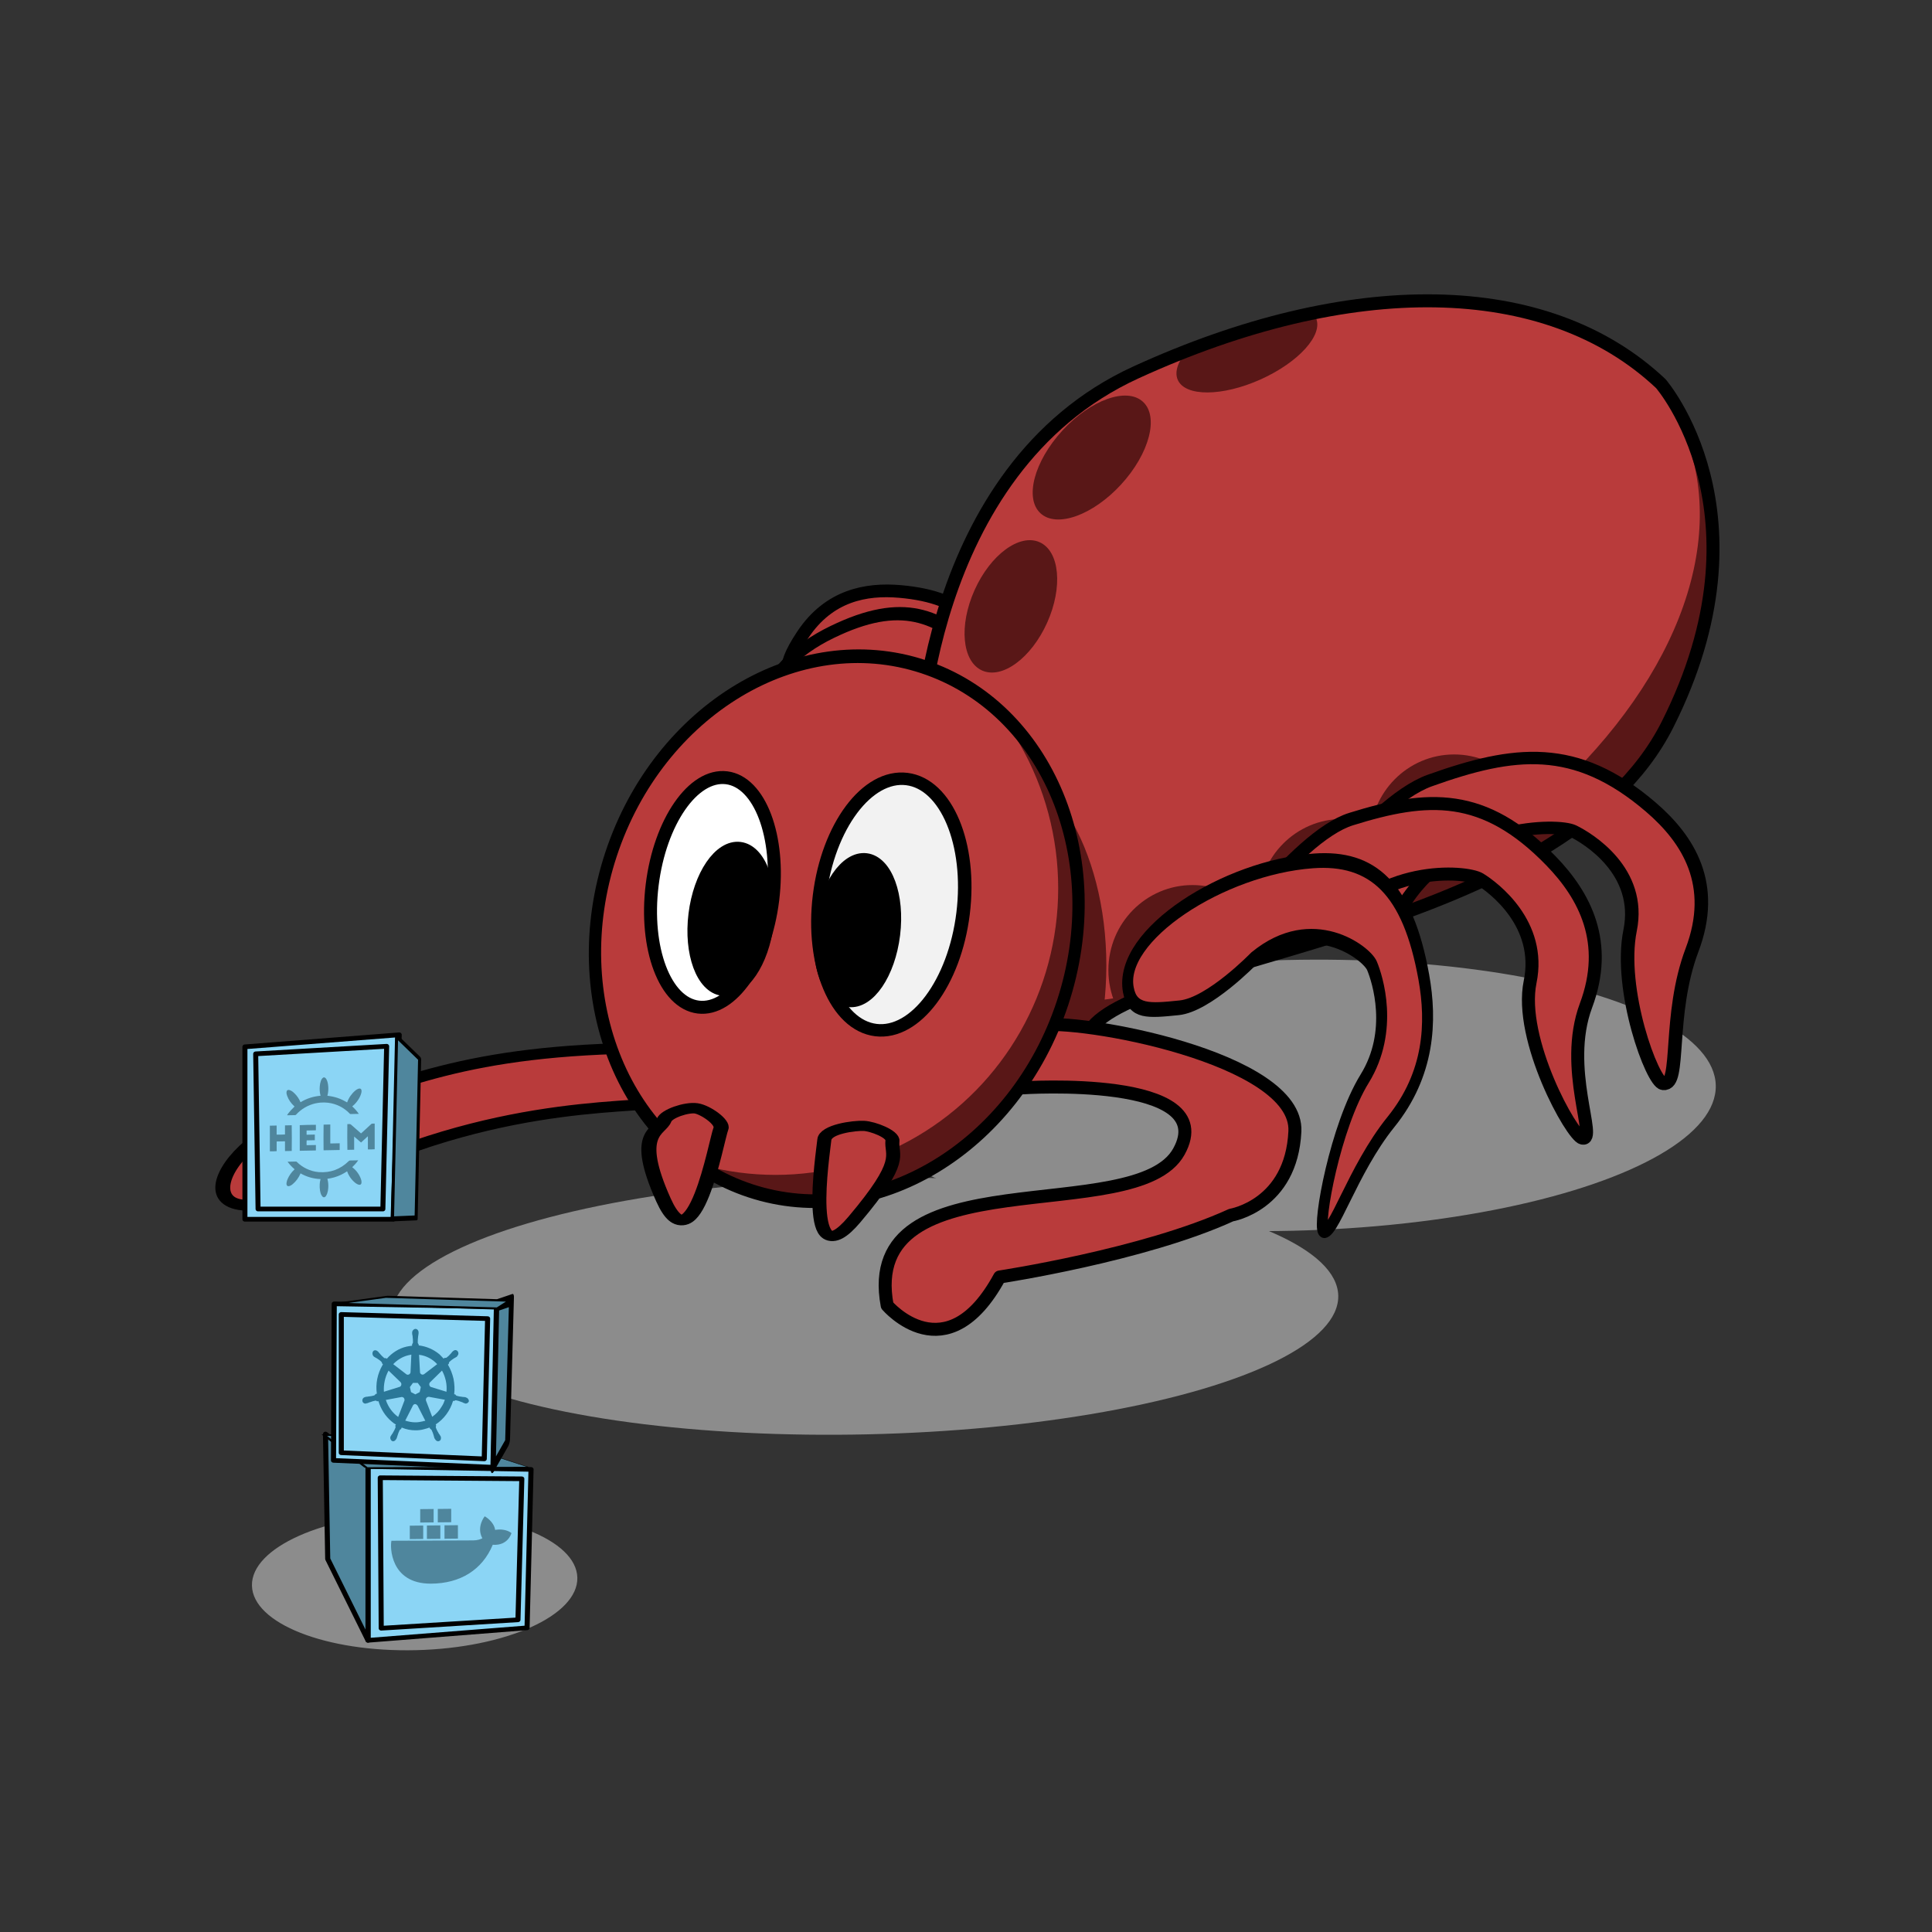 <?xml version="1.0" encoding="UTF-8" standalone="no"?>
<!DOCTYPE svg PUBLIC "-//W3C//DTD SVG 1.1//EN" "http://www.w3.org/Graphics/SVG/1.1/DTD/svg11.dtd">
<svg width="100%" height="100%" viewBox="0 0 2481 2481" version="1.1" xmlns="http://www.w3.org/2000/svg" xmlns:xlink="http://www.w3.org/1999/xlink" xml:space="preserve" xmlns:serif="http://www.serif.com/" style="fill-rule:evenodd;clip-rule:evenodd;stroke-linecap:round;stroke-linejoin:round;stroke-miterlimit:1.5;">
    <rect x="0" y="0" width="2481" height="2481" fill="#333333" stroke="none"/>
    <g id="shadow" transform="matrix(1,0,0,1,-1.252,-619.321)">
        <g transform="matrix(0.71,-0.016,0.023,1,119.749,210.82)">
            <ellipse cx="1329.07" cy="2107.22" rx="856.243" ry="164.459" style="fill:rgb(140,140,140);"/>
        </g>
        <g transform="matrix(0.639,-0.015,0.024,1.057,757.589,-181.419)">
            <ellipse cx="1329.07" cy="2107.22" rx="856.243" ry="164.459" style="fill:rgb(140,140,140);"/>
        </g>
        <g transform="matrix(0.244,-0.006,0.012,0.535,184.146,1531.03)">
            <ellipse cx="1329.07" cy="2107.22" rx="856.243" ry="164.459" style="fill:rgb(140,140,140);"/>
        </g>
    </g>
    <g id="left-legs" serif:id="left legs" transform="matrix(1,0,0,1,-1.252,-619.321)">
        <g transform="matrix(-0.262,-0.614,-0.656,0.28,2850.87,2187.07)">
            <path d="M1653.3,1753.94C1653.3,1753.94 1798.23,1627.57 1874.31,1623.73C1977.46,1618.51 2048.32,1632.14 2109.56,1739.54C2140.56,1793.91 2156.1,1859.89 2106.81,1930.58C2057.51,2001.26 2044.36,1975.55 2030.84,1976.6C2017.32,1977.64 2011.7,1951.26 2044.97,1883.21C2078.25,1815.15 2029.78,1754.5 2015.33,1739.54C2000.88,1724.59 1890.01,1686.94 1807.35,1762.44L1653.3,1753.94Z" style="fill:rgb(185,59,59);stroke:black;stroke-width:24.14px;"/>
        </g>
        <g transform="matrix(-0.545,-0.439,-0.53,0.658,3141.55,1212.38)">
            <path d="M1653.3,1753.94C1653.3,1753.94 1798.23,1627.57 1874.31,1623.73C1977.46,1618.51 2048.32,1632.14 2109.56,1739.54C2140.56,1793.91 2156.1,1859.89 2106.81,1930.58C2057.51,2001.26 2044.36,1975.55 2030.84,1976.6C2017.32,1977.64 2011.7,1951.26 2044.97,1883.21C2078.25,1815.15 2029.78,1754.5 2015.33,1739.54C2000.88,1724.59 1890.01,1686.94 1807.35,1762.44L1653.3,1753.94Z" style="fill:rgb(185,59,59);stroke:black;stroke-width:21.5px;"/>
        </g>
    </g>
    <g id="body" transform="matrix(1,0,0,1,-1.252,-619.321)">
        <path d="M1181.15,1590.59C1181.15,1590.59 1185.72,1223.11 1459.91,1097.58C1734.1,972.058 1986.93,973.304 2133.97,1111.93C2133.97,1111.93 2279.06,1278.99 2142.47,1550.01C2005.88,1821.03 1463.54,1847.54 1400.92,1942.18C1400.92,1942.18 919.513,1972.74 1181.15,1590.59Z" style="fill:rgb(89,23,23);"/>
        <clipPath id="_clip1">
            <path d="M1181.15,1590.59C1181.15,1590.59 1185.72,1223.11 1459.91,1097.58C1734.1,972.058 1986.93,973.304 2133.97,1111.93C2133.97,1111.93 2279.06,1278.99 2142.47,1550.01C2005.88,1821.03 1463.54,1847.54 1400.92,1942.18C1400.92,1942.18 919.513,1972.74 1181.15,1590.59Z"/>
        </clipPath>
        <g clip-path="url(#_clip1)">
            <g transform="matrix(0.953,-0.378,0.368,0.93,-383.099,715.638)">
                <ellipse cx="1464.5" cy="1368.32" rx="680.833" ry="431.333" style="fill:rgb(185,59,59);"/>
            </g>
            <g>
                <g transform="matrix(0.912,0.409,-0.409,0.912,585.841,84.665)">
                    <ellipse cx="1189.05" cy="906.802" rx="51.107" ry="90.322" style="fill:rgb(89,23,23);"/>
                </g>
                <g transform="matrix(0.738,0.677,-0.728,0.793,1185.84,-317.21)">
                    <ellipse cx="1189.05" cy="906.802" rx="51.107" ry="90.322" style="fill:rgb(89,23,23);"/>
                </g>
                <g transform="matrix(0.344,0.766,-0.982,0.441,2083.9,-243.279)">
                    <ellipse cx="1189.05" cy="906.802" rx="51.107" ry="90.322" style="fill:rgb(89,23,23);"/>
                </g>
            </g>
            <g transform="matrix(1,0,0,1,-23.523,31.621)">
                <ellipse cx="1556.14" cy="1833.51" rx="108.009" ry="109.252" style="fill:rgb(89,23,23);"/>
            </g>
            <g transform="matrix(1,0,0,1,168.972,-53.269)">
                <ellipse cx="1556.14" cy="1833.51" rx="108.009" ry="109.252" style="fill:rgb(89,23,23);"/>
            </g>
            <g transform="matrix(1,0,0,1,312.47,-136.108)">
                <ellipse cx="1556.14" cy="1833.51" rx="108.009" ry="109.252" style="fill:rgb(89,23,23);"/>
            </g>
            <g transform="matrix(1.535,0,0,2.491,-1132.49,-2708.14)">
                <ellipse cx="1556.14" cy="1833.51" rx="108.009" ry="109.252" style="fill:rgb(89,23,23);"/>
            </g>
        </g>
        <path d="M1181.15,1590.59C1181.15,1590.59 1185.72,1223.11 1459.91,1097.58C1734.1,972.058 1986.93,973.304 2133.97,1111.93C2133.97,1111.93 2279.06,1278.99 2142.47,1550.01C2005.88,1821.03 1463.54,1847.54 1400.92,1942.18C1400.92,1942.18 919.513,1972.74 1181.15,1590.59Z" style="fill:none;stroke:black;stroke-width:16.67px;"/>
    </g>
    <g id="arms" transform="matrix(1,0,0,1,-1.252,-619.321)">
        <path d="M1313.49,2016.35C1313.49,2016.35 1570.01,1999.13 1515.12,2098.18C1460.23,2197.22 1104.28,2101.76 1140.53,2295.72C1140.53,2295.72 1216.56,2384.93 1284.96,2259.19C1284.96,2259.19 1469.75,2231.26 1582.29,2179.71C1582.29,2179.71 1659.65,2167.03 1664.1,2072.13C1668.55,1977.23 1384.59,1926.28 1333.94,1936.07C1283.29,1945.87 1313.49,2016.35 1313.49,2016.35Z" style="fill:rgb(185,59,59);stroke:black;stroke-width:16.67px;"/>
        <g transform="matrix(1.387,2.22045e-16,0,1,-340.664,-1.13687e-13)">
            <path d="M848.465,1965.17C848.465,1965.17 901.36,2021.36 871.982,2032.8C842.604,2044.24 716.985,2027.81 560.932,2130.65C404.879,2233.48 439.669,2090.16 527.594,2051.83C615.519,2013.5 675.407,1966.76 848.465,1965.17Z" style="fill:rgb(185,59,59);stroke:black;stroke-width:13.79px;"/>
        </g>
    </g>
    <g id="head" transform="matrix(0.929,0.306,-0.349,1.058,656.058,-1077.44)">
        <ellipse cx="1133.37" cy="1817.8" rx="312.058" ry="318.084" style="fill:rgb(89,23,23);"/>
        <clipPath id="_clip2">
            <ellipse cx="1133.37" cy="1817.8" rx="312.058" ry="318.084"/>
        </clipPath>
        <g clip-path="url(#_clip2)">
            <g transform="matrix(2.469,-0.715,0.881,2.344,-1742.35,-1790.65)">
                <ellipse cx="524.11" cy="1689.89" rx="142.708" ry="133.819" style="fill:rgb(185,59,59);"/>
            </g>
        </g>
        <ellipse cx="1133.37" cy="1817.8" rx="312.058" ry="318.084" style="fill:none;stroke:black;stroke-width:15.89px;"/>
    </g>
    <g id="eyes" transform="matrix(1,0,0,1,-1.252,-619.321)">
        <g transform="matrix(0.992,0.122,-0.122,0.992,213.77,-143.772)">
            <ellipse cx="930.646" cy="1810.05" rx="78.036" ry="148.424" style="fill:white;stroke:black;stroke-width:16.67px;"/>
        </g>
        <g transform="matrix(1.181,0.146,-0.134,1.086,289.302,-320.681)">
            <ellipse cx="930.646" cy="1810.05" rx="78.036" ry="148.424" style="fill:rgb(242,242,242);stroke:black;stroke-width:14.58px;"/>
        </g>
        <g transform="matrix(0.597,0.074,-0.075,0.609,520.337,628.079)">
            <ellipse cx="930.646" cy="1810.05" rx="78.036" ry="148.424" style="stroke:black;stroke-width:27.42px;"/>
        </g>
        <g transform="matrix(0.597,0.074,-0.075,0.609,682.483,642.589)">
            <ellipse cx="930.646" cy="1810.05" rx="78.036" ry="148.424" style="stroke:black;stroke-width:27.42px;"/>
        </g>
    </g>
    <g id="right-legs" serif:id="right legs" transform="matrix(1,0,0,1,-1.252,-619.321)">
        <g transform="matrix(1.062,-0.326,0.293,0.956,-628.967,680.397)">
            <path d="M1653.3,1753.94C1653.3,1753.94 1798.23,1627.57 1874.31,1623.73C1977.46,1618.51 2048.32,1632.14 2109.56,1739.54C2140.56,1793.91 2156.1,1859.89 2106.81,1930.58C2057.51,2001.26 2048.73,2093.57 2029.99,2084.36C2017.82,2078.38 2011.7,1951.26 2044.97,1883.21C2078.25,1815.15 2029.78,1754.5 2015.33,1739.54C2000.88,1724.59 1890.01,1686.94 1807.35,1762.44L1653.3,1753.94Z" style="fill:rgb(185,59,59);stroke:black;stroke-width:15.77px;"/>
        </g>
        <g transform="matrix(0.969,-0.249,0.249,0.969,-484.303,564.496)">
            <path d="M1653.3,1753.94C1653.3,1753.94 1798.23,1627.57 1874.31,1623.73C1977.46,1618.51 2048.32,1632.14 2109.56,1739.54C2140.56,1793.91 2156.1,1859.89 2106.81,1930.58C2057.51,2001.26 2078.64,2103.39 2059.9,2094.18C2047.73,2088.2 2011.7,1951.26 2044.97,1883.21C2078.25,1815.15 2029.78,1754.5 2015.33,1739.54C2000.88,1724.59 1890.01,1686.94 1807.35,1762.44L1653.3,1753.94Z" style="fill:rgb(185,59,59);stroke:black;stroke-width:16.67px;"/>
        </g>
        <g transform="matrix(0.706,0.153,-0.211,0.977,707.326,-148.308)">
            <path d="M1601.16,1836.28C1562.06,1769.9 1721.3,1656.2 1874.31,1623.73C1975.34,1602.28 2048.32,1632.14 2109.56,1739.54C2140.56,1793.91 2156.1,1859.89 2106.81,1930.58C2057.51,2001.26 2048.73,2093.57 2029.99,2084.36C2017.82,2078.38 2011.7,1951.26 2044.97,1883.21C2078.25,1815.15 2029.78,1754.5 2015.33,1739.54C2000.88,1724.59 1890.01,1686.94 1807.35,1762.44C1807.35,1762.44 1746.88,1832.77 1695.94,1844.75C1643.88,1856.99 1617.03,1863.22 1601.16,1836.28Z" style="fill:rgb(185,59,59);stroke:black;stroke-width:19.11px;"/>
        </g>
    </g>
    <g id="bottom-cube" serif:id="bottom cube" transform="matrix(-1.017,0,0,0.926,2610.15,468.255)">
        <path id="front-face" serif:id="front face" d="M1895.99,1532.08L1900.99,1751.76L2101.84,1769.09L2101.84,1528.08L1895.99,1532.08Z" style="fill:rgb(139,213,245);stroke:black;stroke-width:6.43px;"/>
        <g id="a" transform="matrix(1,0,0,1,325.54,4.54747e-13)">
            <path d="M1776.3,1528.08L1776.3,1769.09L1827.17,1656.27L1829.97,1482.98L1776.3,1528.08Z" style="fill:rgb(79,134,157);stroke:black;stroke-width:6.43px;"/>
        </g>
        <g id="a1" serif:id="a" transform="matrix(3.468,-1.134,0.911,-0.009,-5673.76,3552.24)">
            <path d="M1771.21,1568.24L1768.83,1803.37L1809.8,1706.27L1811.07,1554.94L1771.21,1568.24Z" style="fill:rgb(79,134,157);stroke:black;stroke-width:1.93px;"/>
        </g>
        <g id="frame" transform="matrix(0.997,0,0,1.006,5.734,-9.917)">
            <path d="M1907.62,1545.76L1912.49,1740.1L2085.67,1751.74L2086.89,1544.29L1907.62,1545.76Z" style="fill:none;stroke:black;stroke-width:6.42px;"/>
        </g>
    </g>
    <g id="middle-cube" serif:id="middle cube" transform="matrix(-0.905,0,0,0.824,2330.44,420.537)">
        <path id="front-face1" serif:id="front face" d="M1870.65,1526.01L1875.57,1776.27L2101.84,1765.58L2100.8,1521.61L1870.65,1526.01ZM2100.8,1521.61L2101.84,1765.58L2100.8,1521.61Z" style="fill:rgb(139,213,245);stroke:black;stroke-width:7.23px;"/>
        <g id="side-face" serif:id="side face" transform="matrix(-0.409,-0.57,0,1,2596.62,1011.47)">
            <path d="M1776.3,1524.88L1764.13,1769.52L1813.55,1758.72L1827.08,1546.06L1776.3,1524.88Z" style="fill:rgb(79,134,157);stroke:black;stroke-width:17.26px;"/>
        </g>
        <g id="side-face1" serif:id="side face" transform="matrix(-0.409,-0.451,-0.911,-0.005,4207.84,2325.79)">
            <path d="M1766.77,1523.17L1747.21,1782.58L1774.25,1789.66L1789.75,1590.96L1766.77,1523.17Z" style="fill:rgb(79,134,157);stroke:black;stroke-width:7.07px;"/>
        </g>
        <g id="frame1" serif:id="frame" transform="matrix(0.997,0,0,1.006,5.734,-9.917)">
            <path d="M1883.06,1545.28L1887.87,1762.53L2091.32,1753.06L2091.32,1538.83L1883.06,1545.28Z" style="fill:none;stroke:black;stroke-width:7.22px;"/>
        </g>
    </g>
    <g id="top-cube" serif:id="top cube" transform="matrix(-0.93,0,0,0.872,2244.49,9.402)">
        <path id="front-face2" serif:id="front face" d="M1862.17,1513.12L1870.65,1784.76L2075.24,1784.76L2075.24,1530.84L1862.17,1513.12Z" style="fill:rgb(139,213,245);stroke:black;stroke-width:6.93px;"/>
        <g id="side-face2" serif:id="side face" transform="matrix(-0.607,0.316,0,1,2944.03,-559.497)">
            <path d="M1776.3,1513.73L1766.95,1785.37L1820.74,1766.9L1828.72,1530.08L1776.3,1513.73Z" style="fill:rgb(79,134,157);stroke:black;stroke-width:6.91px;"/>
        </g>
        <g id="frame2" serif:id="frame" transform="matrix(0.997,0,0,1.006,5.734,-9.917)">
            <path d="M1879.43,1530.78L1884.68,1768.96L2057.52,1768.96L2060.81,1541.84L1879.43,1530.78Z" style="fill:none;stroke:black;stroke-width:6.93px;"/>
        </g>
    </g>
    <g transform="matrix(1.43,-0.028,-5.93125e-20,1.413,-2388.32,-1863.2)">
        <path d="M1991.75,2412.74C1990.2,2414.92 1988.42,2416.93 1986.45,2418.75C1986.61,2418.88 1986.73,2418.98 1986.86,2419.09C1990.28,2421.88 1992.86,2425.57 1994.31,2429.74C1994.7,2430.76 1994.87,2431.84 1994.8,2432.93C1994.78,2433.21 1994.72,2433.48 1994.63,2433.74C1994.4,2434.52 1993.62,2435 1992.83,2434.86C1992.31,2434.79 1991.81,2434.64 1991.33,2434.41C1990.61,2434.06 1989.93,2433.63 1989.3,2433.13C1985.99,2430.4 1983.47,2426.83 1982.02,2422.8C1981.98,2422.68 1981.93,2422.57 1981.86,2422.38C1980.09,2423.55 1978.24,2424.58 1976.32,2425.48C1974.42,2426.35 1972.44,2427.07 1970.42,2427.63C1968.37,2428.19 1966.28,2428.59 1964.16,2428.82C1964.2,2429.01 1964.22,2429.16 1964.26,2429.3C1964.93,2431.93 1965.15,2434.66 1964.91,2437.36C1964.83,2439.05 1964.5,2440.73 1963.94,2442.33C1963.67,2442.99 1963.36,2443.64 1963.01,2444.27C1962.87,2444.51 1962.7,2444.73 1962.5,2444.92C1961.62,2445.83 1960.57,2445.84 1959.71,2444.91C1959.37,2444.53 1959.08,2444.11 1958.84,2443.66C1958.16,2442.39 1957.81,2441 1957.56,2439.58C1957.24,2437.65 1957.14,2435.68 1957.26,2433.73C1957.33,2432.29 1957.54,2430.87 1957.9,2429.48C1957.93,2429.37 1957.96,2429.25 1957.98,2429.13C1957.99,2429.1 1957.97,2429.06 1957.94,2428.96C1951.61,2428.61 1945.46,2426.71 1940.03,2423.43C1939.94,2423.64 1939.87,2423.8 1939.79,2423.98C1938.27,2427.53 1935.92,2430.67 1932.95,2433.14C1932.17,2433.81 1931.26,2434.33 1930.29,2434.68C1929.83,2434.86 1929.33,2434.91 1928.85,2434.83C1928.3,2434.74 1927.85,2434.36 1927.65,2433.84C1927.34,2433.08 1927.39,2432.29 1927.5,2431.51C1927.68,2430.42 1928,2429.36 1928.45,2428.36C1929.81,2425.2 1931.81,2422.36 1934.32,2420.01C1934.42,2419.91 1934.52,2419.82 1934.62,2419.72C1934.66,2419.67 1934.68,2419.63 1934.7,2419.58C1932.34,2417.52 1930.23,2415.2 1928.41,2412.65C1928.62,2412.63 1928.77,2412.61 1928.92,2412.61C1931.24,2412.61 1933.57,2412.61 1935.89,2412.6C1936.21,2412.59 1936.51,2412.72 1936.71,2412.96C1939.24,2415.56 1942.19,2417.72 1945.43,2419.35C1948.86,2421.11 1952.59,2422.22 1956.42,2422.62C1966.85,2423.63 1975.81,2420.47 1983.32,2413.14C1983.66,2412.77 1984.15,2412.57 1984.65,2412.6C1986.82,2412.62 1988.99,2412.61 1991.15,2412.61L1991.71,2412.61L1991.75,2412.74ZM1982.07,2379.52C1982.68,2379.52 1983.28,2379.57 1983.86,2379.51C1984.52,2379.45 1985,2379.69 1985.48,2380.13C1988.27,2382.7 1991.09,2385.24 1993.9,2387.79C1994.04,2387.92 1994.18,2388.05 1994.37,2388.21C1994.54,2388.06 1994.69,2387.93 1994.85,2387.8C1997.74,2385.16 2000.63,2382.52 2003.53,2379.88C2003.77,2379.63 2004.11,2379.5 2004.46,2379.51C2005.17,2379.54 2005.88,2379.52 2006.63,2379.52L2006.63,2402.83C2006.25,2402.94 2001.13,2402.97 2000.52,2402.85L2000.52,2391.04L2000.4,2390.99C1998.41,2392.8 1996.41,2394.62 1994.38,2396.48C1992.34,2394.64 1990.32,2392.82 1988.3,2391.01L1988.19,2391.05C1988.18,2392.03 1988.18,2393.02 1988.18,2394.01L1988.18,2402.89L1982.12,2402.89C1982,2402.49 1981.95,2380.84 1982.07,2379.52ZM1926.08,2379.55L1932.11,2379.55C1932.23,2379.94 1932.25,2402.33 1932.13,2402.89L1926.09,2402.89C1926.06,2401.41 1926.08,2399.93 1926.08,2398.45C1926.08,2396.99 1926.08,2395.53 1926.08,2394.02L1918.6,2394.02L1918.6,2402.81C1918.15,2402.95 1913,2402.96 1912.49,2402.84L1912.49,2379.55L1918.58,2379.55L1918.58,2387.78C1919.02,2387.91 1925.42,2387.93 1926.07,2387.81C1926.07,2387.15 1926.08,2386.47 1926.08,2385.8L1926.08,2379.55ZM1960.73,2402.89C1960.62,2402.27 1960.64,2379.98 1960.75,2379.55L1966.76,2379.55L1966.76,2396.75C1967.02,2396.77 1967.22,2396.79 1967.42,2396.79C1969.8,2396.79 1972.18,2396.79 1974.56,2396.79L1975.2,2396.79L1975.2,2402.89L1960.73,2402.89ZM1939.34,2402.88L1939.34,2379.62C1939.69,2379.5 1952.95,2379.46 1953.82,2379.57L1953.82,2384.53C1953.62,2384.55 1953.42,2384.57 1953.22,2384.57C1950.86,2384.58 1948.5,2384.58 1946.14,2384.58L1945.48,2384.58L1945.48,2388.43L1952.86,2388.43L1952.86,2393.56L1945.55,2393.56C1945.43,2394 1945.39,2397.06 1945.49,2397.91C1945.68,2397.92 1945.88,2397.94 1946.08,2397.95C1948.44,2397.95 1950.8,2397.95 1953.16,2397.95L1953.82,2397.95L1953.82,2402.88L1939.34,2402.88ZM1934.68,2362.57C1934.56,2362.45 1934.42,2362.32 1934.28,2362.19C1931.49,2359.51 1929.33,2356.41 1928.03,2352.75C1927.66,2351.72 1927.38,2350.68 1927.43,2349.57C1927.44,2349.47 1927.44,2349.36 1927.45,2349.26C1927.54,2347.83 1928.5,2347.11 1929.89,2347.45C1930.33,2347.56 1930.76,2347.72 1931.16,2347.93C1932.68,2348.7 1933.93,2349.83 1935.07,2351.07C1937.1,2353.23 1938.73,2355.73 1939.87,2358.46C1939.9,2358.53 1939.93,2358.59 1939.96,2358.65C1939.98,2358.68 1940.01,2358.7 1940.08,2358.77C1945.52,2355.51 1951.67,2353.62 1958.01,2353.27C1957.97,2353.07 1957.94,2352.93 1957.91,2352.78C1957.26,2350.11 1957.06,2347.35 1957.32,2344.61C1957.43,2342.97 1957.76,2341.35 1958.3,2339.79C1958.56,2338.97 1958.97,2338.21 1959.51,2337.54C1959.72,2337.3 1959.95,2337.09 1960.21,2336.92C1960.74,2336.54 1961.45,2336.54 1961.99,2336.91C1962.54,2337.28 1962.99,2337.79 1963.28,2338.39C1963.83,2339.41 1964.22,2340.51 1964.45,2341.64C1964.96,2344.04 1965.12,2346.5 1964.92,2348.94C1964.82,2350.43 1964.56,2351.91 1964.14,2353.35C1965.72,2353.64 1967.29,2353.86 1968.82,2354.23C1970.35,2354.58 1971.86,2355.03 1973.34,2355.55C1974.84,2356.1 1976.3,2356.73 1977.72,2357.45C1979.12,2358.15 1980.46,2358.99 1981.86,2359.78C1981.9,2359.68 1981.97,2359.57 1982.01,2359.45C1983.47,2355.41 1985.99,2351.84 1989.29,2349.1C1990.06,2348.44 1990.95,2347.93 1991.91,2347.58C1992.17,2347.49 1992.44,2347.43 1992.72,2347.39C1994.11,2347.24 1994.69,2348.11 1994.79,2349.15C1994.87,2349.92 1994.81,2350.69 1994.62,2351.44C1994.11,2353.37 1993.31,2355.21 1992.25,2356.9C1990.74,2359.33 1988.96,2361.51 1986.69,2363.28C1986.63,2363.33 1986.57,2363.39 1986.46,2363.5C1988.67,2365.54 1990.64,2367.83 1992.34,2370.33C1992.22,2370.36 1992.09,2370.38 1991.96,2370.39C1989.62,2370.4 1987.28,2370.39 1984.93,2370.4C1984.65,2370.4 1984.39,2370.26 1984.23,2370.03C1979.12,2364.45 1972.22,2360.8 1964.73,2359.73C1962.51,2359.41 1960.26,2359.33 1958.03,2359.47C1951.36,2359.88 1944.98,2362.34 1939.77,2366.51C1938.42,2367.57 1937.17,2368.75 1936.02,2370.02C1935.81,2370.27 1935.49,2370.42 1935.16,2370.41C1932.92,2370.39 1930.68,2370.4 1928.44,2370.4L1927.97,2370.4C1928.11,2369.87 1929.48,2367.98 1931.04,2366.29C1932.2,2365.04 1933.43,2363.85 1934.68,2362.57Z" style="fill:rgb(79,134,157);fill-rule:nonzero;"/>
    </g>
    <g transform="matrix(0.956,-0.028,2.66687e-33,0.956,-1239.17,-31.899)">
        <g transform="matrix(0.399,0.01,0,0.399,1794.9,2055.14)">
            <path d="M472,228C472,228 454,211 417,217C413,188 382,171 382,171C382,171 353,206 374,245C368,248 358,252 343,252L68,252C63,271 63,397 201,397C300,397 374,351 409,267C461,271 472,228 472,228" style="fill:rgb(79,134,157);fill-rule:nonzero;"/>
        </g>
        <g transform="matrix(1,0.019,0,1,15.715,-32.833)">
            <path d="M1848.96,2134.9L1830.95,2134.9L1830.95,2152.91L1848.96,2152.91L1848.96,2134.9ZM1871.97,2134.9L1853.95,2134.9L1853.95,2152.91L1871.97,2152.91L1871.97,2134.9ZM1895.59,2134.9L1877.57,2134.9L1877.57,2152.91L1895.59,2152.91L1895.59,2134.9ZM1886.58,2112.8L1868.56,2112.8L1868.56,2130.81L1886.58,2130.81L1886.58,2112.8ZM1862.96,2112.8L1844.94,2112.8L1844.94,2130.81L1862.96,2130.81L1862.96,2112.8Z" style="fill:rgb(79,134,157);"/>
        </g>
    </g>
    <g id="path10351" transform="matrix(1.02,0,0,1.104,437.265,1677.01)">
        <path d="M158.069,106.529C157.867,106.529 157.665,106.529 157.665,106.327C157.665,106.125 157.261,106.125 156.857,106.125C156.049,105.923 155.241,105.923 154.433,105.923C154.029,105.923 153.625,105.923 153.221,105.721L153.019,105.721C150.797,105.519 148.373,105.115 146.151,104.509C145.545,104.307 144.939,103.701 144.737,103.095C144.939,103.095 144.737,103.095 144.737,103.095L143.121,102.691C143.929,96.833 143.525,90.772 142.313,84.914C140.899,79.056 138.475,73.4 135.243,68.35L136.455,67.138L136.455,66.936C136.455,66.33 136.657,65.522 137.061,65.118C138.879,63.502 140.697,62.29 142.717,61.078C143.121,60.876 143.525,60.674 143.929,60.472C144.737,60.068 145.343,59.664 146.151,59.26C146.353,59.058 146.555,59.058 146.757,58.856C146.959,58.654 146.757,58.654 146.757,58.452C148.575,57.038 148.979,54.614 147.565,52.796C146.959,51.988 145.747,51.382 144.737,51.382C143.727,51.382 142.717,51.786 141.909,52.392L141.707,52.594C141.505,52.796 141.303,52.998 141.101,52.998C140.495,53.604 139.889,54.21 139.485,54.816C139.283,55.22 138.879,55.422 138.677,55.624C137.263,57.24 135.445,58.856 133.627,60.068C133.223,60.27 132.819,60.472 132.415,60.472C132.213,60.472 131.809,60.472 131.607,60.27L131.405,60.27L129.789,61.28C128.173,59.664 126.355,58.048 124.739,56.432C117.264,50.574 107.972,46.937 98.478,45.927L98.276,44.311L98.276,44.513C97.67,44.109 97.468,43.503 97.266,42.897C97.266,40.675 97.266,38.453 97.67,36.029L97.67,35.827C97.67,35.423 97.872,35.019 97.872,34.615C98.074,33.807 98.074,32.999 98.276,32.191L98.276,30.979C98.478,28.959 96.862,26.939 94.842,26.737C93.63,26.535 92.418,27.141 91.408,28.151C90.6,28.959 90.196,29.969 90.196,30.979L90.196,31.989C90.196,32.797 90.398,33.605 90.6,34.413C90.802,34.817 90.802,35.221 90.802,35.625L90.802,35.827C91.206,38.049 91.206,40.271 91.206,42.695C91.004,43.301 90.802,43.907 90.196,44.311L90.196,44.715L89.994,46.331C87.772,46.533 85.55,46.937 83.126,47.342C73.631,49.362 64.945,54.412 58.279,61.482L57.067,60.674L56.865,60.674C56.663,60.674 56.461,60.876 56.057,60.876C55.653,60.876 55.249,60.674 54.845,60.472C53.027,59.058 51.209,57.442 49.795,55.826C49.593,55.422 49.189,55.22 48.987,55.018C48.381,54.412 47.977,53.806 47.371,53.2C47.169,52.998 46.967,52.998 46.765,52.796L46.563,52.594C45.755,51.988 44.745,51.584 43.735,51.584C42.523,51.584 41.513,51.988 40.907,52.998C39.695,54.816 40.099,57.24 41.715,58.654C41.917,58.654 41.917,58.856 41.917,58.856C41.917,58.856 42.321,59.26 42.523,59.26C43.129,59.664 43.937,60.068 44.745,60.472C45.149,60.674 45.553,60.876 45.957,61.078C47.977,62.29 49.997,63.502 51.613,65.118C52.017,65.522 52.421,66.33 52.219,66.936L52.219,66.734L53.431,67.946C53.229,68.35 53.027,68.552 52.825,68.956C46.563,78.854 43.937,90.57 45.755,102.085L44.139,102.489C44.139,102.691 43.937,102.691 43.937,102.691C43.735,103.297 43.129,103.701 42.523,104.105C40.301,104.711 38.079,105.115 35.655,105.317C35.251,105.317 34.847,105.317 34.443,105.519C33.635,105.519 32.827,105.721 32.019,105.721C31.817,105.721 31.615,105.923 31.211,105.923C31.009,105.923 31.009,105.923 30.807,106.125C28.585,106.529 27.171,108.549 27.575,110.771C27.979,112.589 29.797,113.801 31.615,113.599C32.019,113.599 32.221,113.599 32.625,113.397C32.827,113.397 32.827,113.397 32.827,113.195C32.827,112.993 33.433,113.195 33.635,113.195C34.443,112.993 35.251,112.589 35.857,112.387C36.261,112.185 36.665,111.983 37.069,111.983L37.271,111.983C39.493,111.175 41.513,110.569 43.937,110.165L44.139,110.165C44.745,110.165 45.351,110.367 45.755,110.771C45.957,110.771 45.957,110.973 45.957,110.973L47.775,110.771C50.805,120.063 56.461,128.345 64.339,134.405C66.157,135.819 67.773,137.031 69.793,138.041L68.783,139.455C68.783,139.657 68.985,139.657 68.985,139.657C69.389,140.263 69.389,141.071 69.187,141.677C68.379,143.697 67.167,145.718 65.955,147.536L65.955,147.738C65.753,148.142 65.551,148.344 65.147,148.748C64.743,149.152 64.339,149.96 63.733,150.768C63.531,150.97 63.531,151.172 63.329,151.374C63.329,151.374 63.329,151.576 63.127,151.576C62.117,153.596 62.925,156.02 64.743,157.03C65.147,157.232 65.753,157.434 66.157,157.434C67.773,157.434 69.187,156.424 69.995,155.01C69.995,155.01 69.995,154.808 70.197,154.808C70.197,154.606 70.399,154.404 70.601,154.202C70.803,153.394 71.207,152.788 71.409,151.98L71.813,150.768C72.419,148.546 73.429,146.526 74.44,144.506C74.844,143.899 75.45,143.495 76.056,143.293C76.258,143.293 76.258,143.293 76.258,143.091L77.066,141.475C82.722,143.697 88.58,144.708 94.64,144.708C98.276,144.708 101.912,144.303 105.548,143.293C107.77,142.889 109.992,142.081 112.012,141.475L112.82,142.889C113.022,142.889 113.022,142.889 113.022,143.091C113.628,143.293 114.234,143.697 114.638,144.303C115.648,146.324 116.658,148.344 117.264,150.566L117.264,150.768L117.668,151.98C117.87,152.788 118.072,153.596 118.476,154.202C118.678,154.404 118.678,154.606 118.88,154.808C118.88,154.808 118.88,155.01 119.082,155.01C119.89,156.424 121.304,157.434 122.92,157.434C123.527,157.434 123.931,157.232 124.537,157.03C125.345,156.626 126.153,155.818 126.355,154.808C126.557,153.798 126.557,152.788 126.153,151.778C126.153,151.576 125.951,151.576 125.951,151.576C125.951,151.374 125.749,151.172 125.547,150.97C125.143,150.162 124.739,149.556 124.133,148.95C123.931,148.546 123.729,148.344 123.325,147.94L123.325,147.536C121.91,145.718 120.9,143.697 120.092,141.677C119.89,141.071 119.89,140.263 120.294,139.657C120.294,139.455 120.496,139.455 120.496,139.455L119.89,137.839C130.193,131.577 138.071,121.881 141.707,110.367L143.323,110.569C143.525,110.569 143.525,110.367 143.525,110.367C143.929,109.963 144.535,109.761 145.141,109.761L145.343,109.761C147.565,110.165 149.787,110.771 151.807,111.579L152.009,111.579C152.413,111.781 152.817,111.983 153.221,111.983C154.029,112.387 154.635,112.791 155.443,112.993C155.645,112.993 155.847,113.195 156.251,113.195C156.453,113.195 156.453,113.195 156.655,113.397C157.059,113.599 157.261,113.599 157.665,113.599C159.483,113.599 161.099,112.387 161.705,110.771C161.503,108.549 159.887,106.933 158.069,106.529ZM99.69,100.267L94.236,102.893L88.782,100.267L87.368,94.408L91.206,89.56L97.266,89.56L101.104,94.408L99.69,100.267ZM132.617,87.136C133.627,91.378 133.829,95.62 133.425,99.863L114.234,94.408C112.416,94.004 111.406,92.186 111.81,90.368C112.012,89.762 112.214,89.358 112.618,88.954L127.769,75.218C129.991,78.854 131.607,82.894 132.617,87.136ZM121.708,67.744L105.144,79.46C103.73,80.268 101.71,80.066 100.7,78.652C100.296,78.248 100.094,77.844 100.094,77.238L98.882,56.836C107.77,57.846 115.648,61.684 121.708,67.744ZM85.146,57.442L89.186,56.634L88.176,76.834C88.176,78.652 86.56,80.066 84.742,80.066C84.136,80.066 83.732,79.864 83.126,79.662L66.359,67.744C71.611,62.694 78.076,59.058 85.146,57.442ZM60.501,75.218L75.45,88.55C76.864,89.762 77.066,91.782 75.854,93.196C75.45,93.802 75.046,94.004 74.237,94.206L54.643,99.863C54.037,91.378 56.057,82.692 60.501,75.218ZM57.067,109.357L77.066,105.923C78.682,105.923 80.298,106.933 80.5,108.549C80.702,109.155 80.702,109.963 80.298,110.569L72.621,129.153C65.551,124.507 59.895,117.437 57.067,109.357ZM102.922,134.405C100.094,135.011 97.266,135.415 94.236,135.415C89.994,135.415 85.55,134.607 81.51,133.395L91.408,115.417C92.418,114.205 94.034,113.801 95.448,114.609C96.054,115.013 96.458,115.417 97.064,116.023L106.76,133.597C105.548,133.799 104.336,134.001 102.922,134.405ZM127.567,116.831C124.537,121.679 120.294,125.921 115.446,128.951L107.568,109.963C107.164,108.347 107.972,106.731 109.386,106.125C109.992,105.923 110.598,105.721 111.204,105.721L131.405,109.155C130.395,111.983 129.183,114.609 127.567,116.831Z" style="fill:rgb(42,119,152);fill-rule:nonzero;"/>
    </g>
    <g transform="matrix(1.108,0,0,0.767,-136.379,-148.117)">
        <path d="M892.738,2068.6C887.013,2089.7 856.523,2087.93 892.123,2202.36C927.723,2316.78 952.933,2103.64 958.657,2082.54C961.528,2071.95 940.664,2051.07 929.935,2048.8C918.949,2046.48 895.746,2057.51 892.738,2068.6Z" style="fill:rgb(185,59,59);stroke:black;stroke-width:17.49px;"/>
    </g>
    <g transform="matrix(-1.032,-0.206,-0.252,0.742,2572.72,115.83)">
        <path d="M878.942,2061.98C874.597,2087.82 856.523,2087.93 892.123,2202.36C927.723,2316.78 954.312,2108.38 958.657,2082.54C961.622,2064.91 929.18,2049.66 918.194,2047.34C907.376,2045.05 880.776,2051.08 878.942,2061.98Z" style="fill:rgb(185,59,59);stroke:black;stroke-width:16.94px;"/>
    </g>
</svg>

